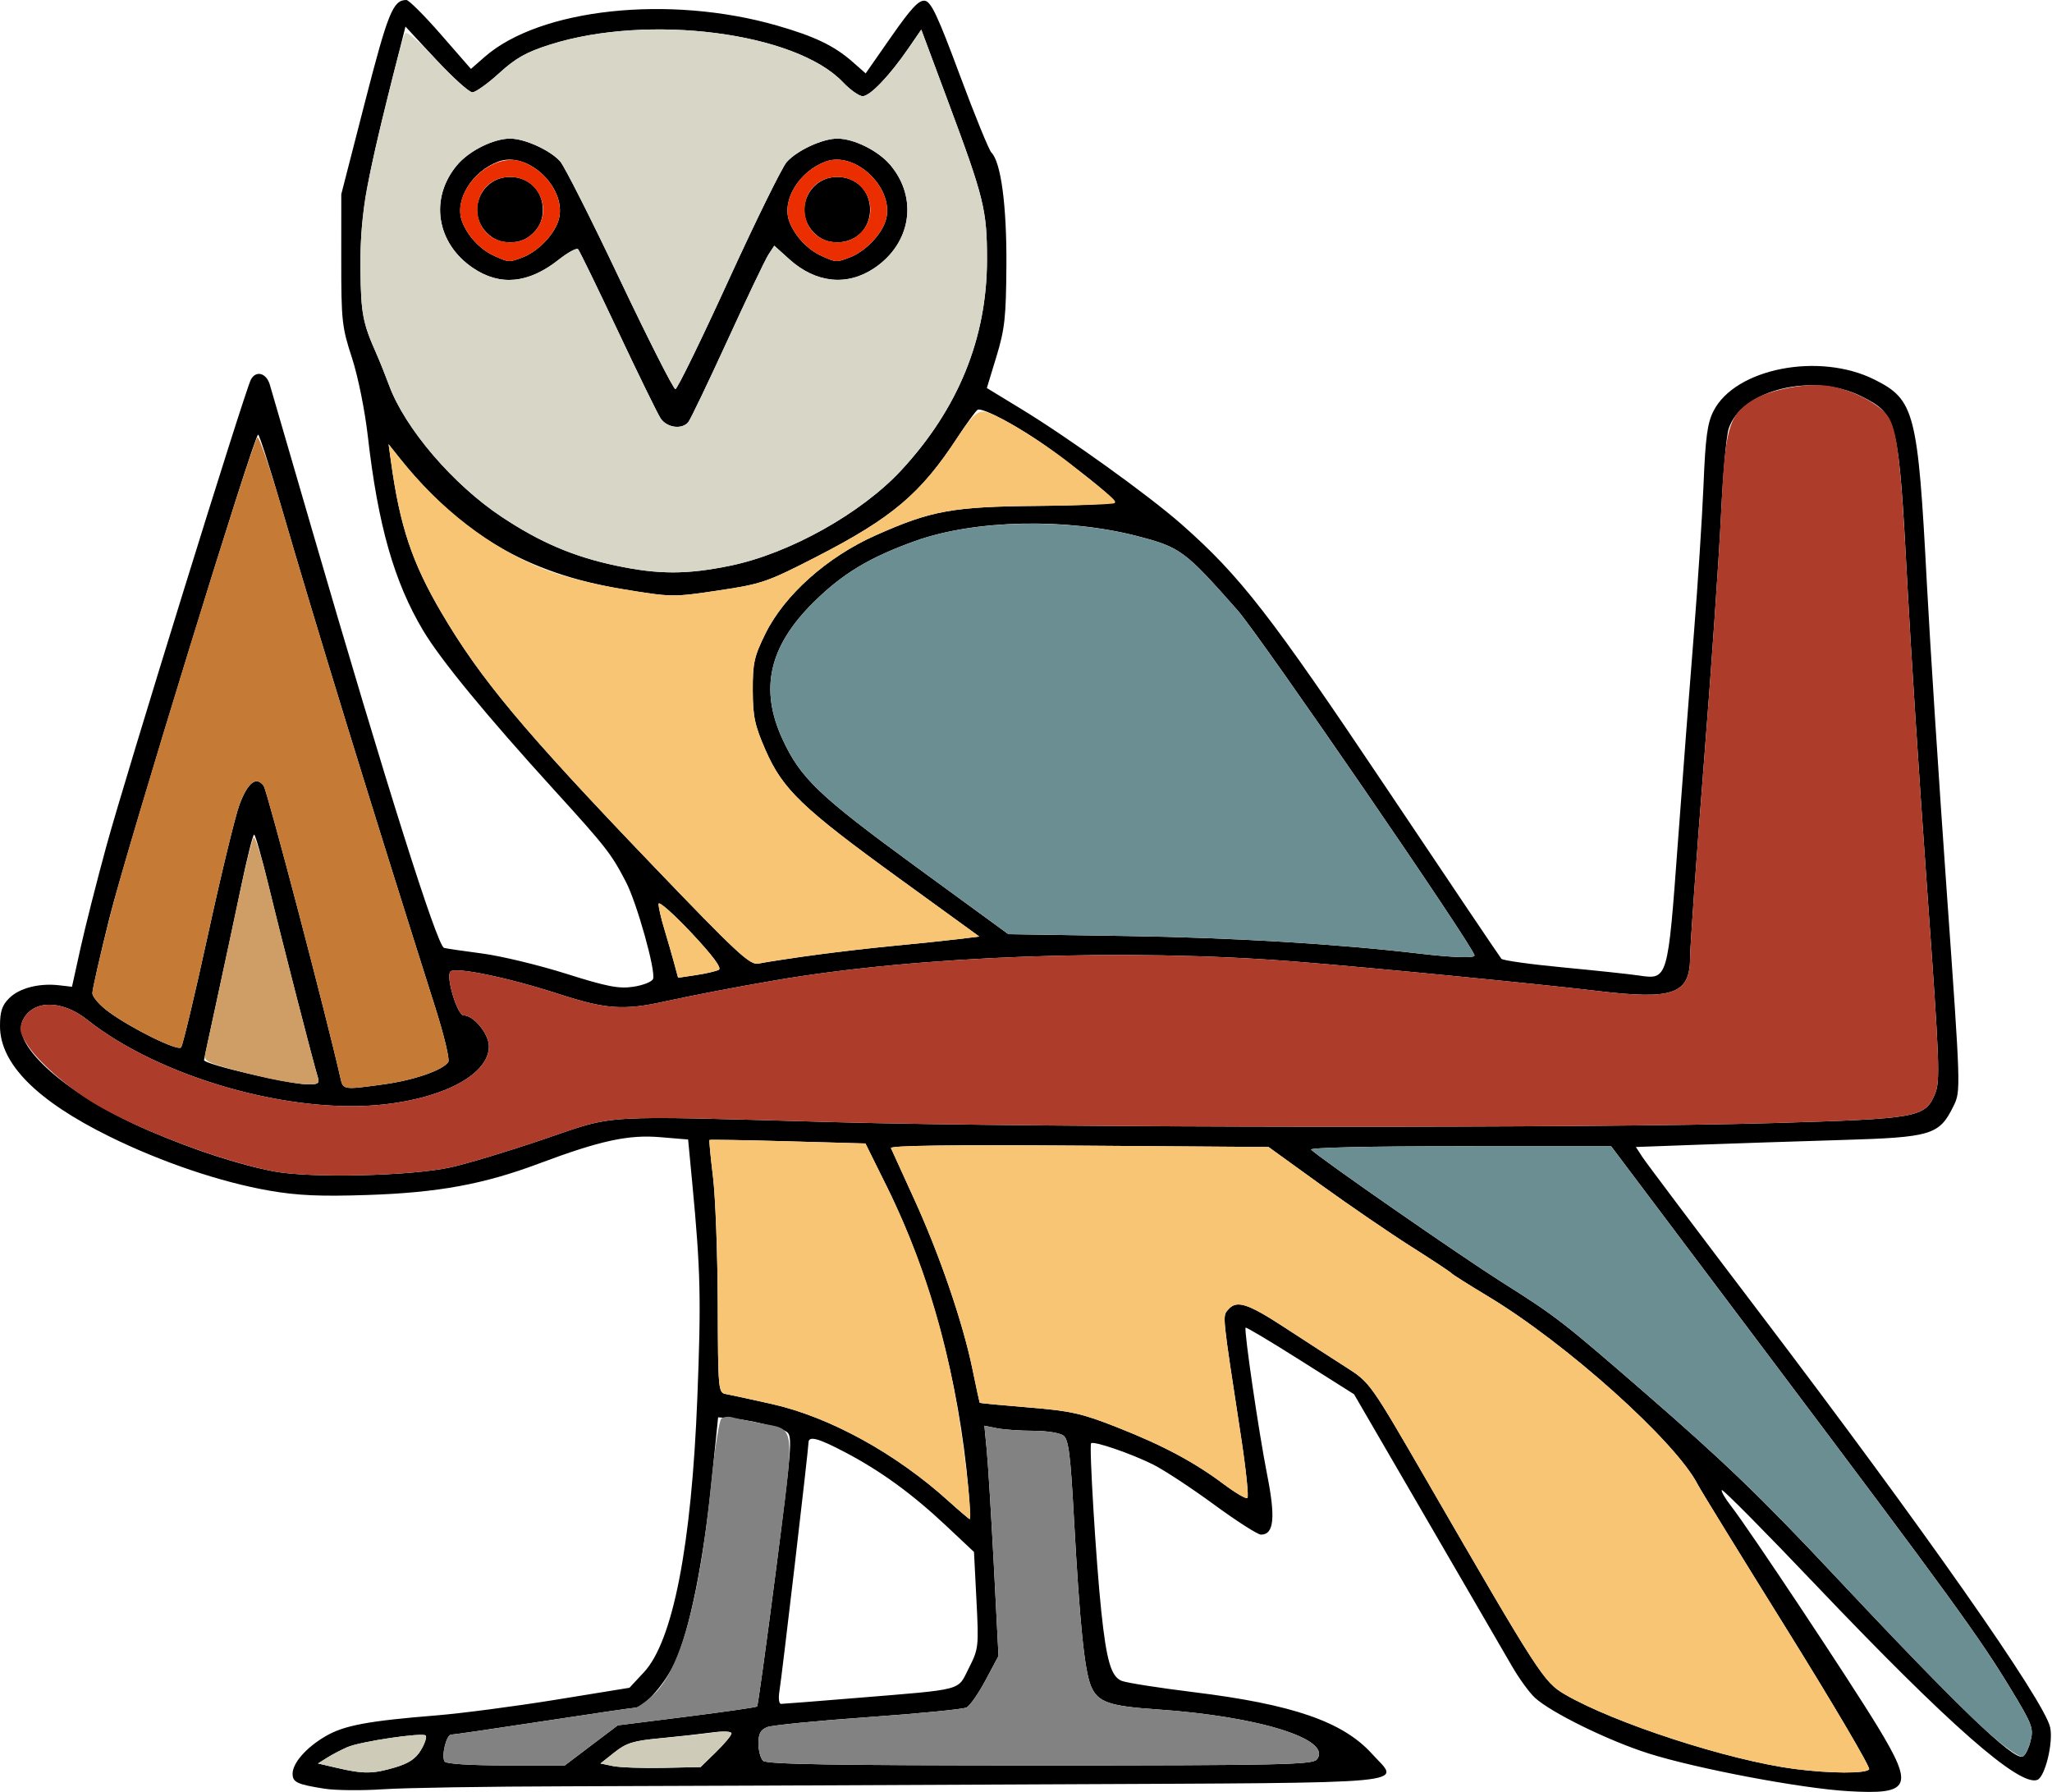 <?xml version="1.0" encoding="UTF-8" standalone="no"?>
<!DOCTYPE svg PUBLIC "-//W3C//DTD SVG 1.1//EN"
"http://www.w3.org/Graphics/SVG/1.1/DTD/svg11.dtd">
<svg width="687px" height="600px"
xmlns="http://www.w3.org/2000/svg" version="1.1">
<g transform="translate(0000, 0000) scale(1, 1)">
<path fill="#000000" stroke="none" d="
M 108.61 598.78
C 99.45 597.33 97.96 596.63 97.96 593.78
C 97.96 590.20 102.51 585.01 108.95 581.24
C 115.17 577.60 123.11 576.10 146.07 574.25
C 154.47 573.57 172.45 571.21 186.03 569.01
L 210.74 565.00
L 215.60 559.78
C 225.29 549.35 231.52 517.40 233.46 468.03
C 234.77 434.87 234.55 425.41 231.80 396.42
L 230.38 381.46
L 221.03 380.68
C 210.38 379.78 200.97 381.82 180.54 389.47
C 161.92 396.46 146.73 399.24 123.09 400.03
C 107.23 400.56 99.65 400.22 90.23 398.59
C 73.96 395.76 54.10 389.05 36.73 380.50
C 12.31 368.48 0.00 356.09 0.00 343.49
C 0.00 338.60 0.67 336.55 3.08 334.15
C 6.46 330.76 13.08 329.06 19.77 329.83
L 24.10 330.33
L 26.95 317.42
C 28.52 310.31 32.42 294.94 35.61 283.26
C 41.90 260.20 81.98 130.87 84.00 127.07
C 85.69 123.90 89.16 124.83 90.33 128.76
C 90.86 130.53 97.17 152.25 104.38 177.04
C 129.13 262.13 146.35 316.69 148.67 317.32
C 149.49 317.54 155.25 318.39 161.48 319.20
C 167.70 320.02 180.31 323.05 189.47 325.94
C 203.29 330.31 207.17 331.06 212.07 330.32
C 215.32 329.83 218.28 328.65 218.64 327.70
C 219.63 325.13 213.24 302.30 209.55 295.21
C 204.67 285.81 202.92 283.56 185.61 264.54
C 162.80 239.48 147.51 220.88 141.67 211.08
C 131.95 194.78 126.55 175.87 123.16 146.12
C 122.14 137.25 119.87 126.04 117.82 119.74
C 114.48 109.52 114.24 107.36 114.25 86.91
L 114.26 65.02
L 122.20 34.12
C 129.90 4.18 131.59 0.00 136.05 0.00
C 136.87 0.00 142.08 5.19 147.61 11.54
L 157.67 23.07
L 162.24 19.07
C 180.75 2.83 224.03 -1.82 260.13 8.55
C 272.74 12.17 279.25 15.30 285.37 20.65
L 289.82 24.57
L 298.44 12.21
C 305.09 2.69 307.65 -0.05 309.65 0.26
C 311.74 0.57 313.97 5.32 321.32 25.09
C 326.32 38.54 331.09 50.23 331.91 51.06
C 335.12 54.27 337.06 68.81 336.94 88.84
C 336.82 106.20 336.40 110.18 333.60 119.36
L 330.39 129.90
L 341.46 136.64
C 357.65 146.47 384.62 165.85 395.65 175.58
C 415.27 192.89 425.31 205.83 464.20 263.86
C 484.86 294.71 502.18 320.41 502.66 320.96
C 503.15 321.52 512.48 322.83 523.41 323.86
C 534.34 324.90 545.68 326.11 548.61 326.55
C 558.42 328.00 558.36 328.17 561.75 281.96
C 563.40 259.66 565.81 228.09 567.13 211.80
C 568.43 195.52 569.87 173.27 570.33 162.36
C 570.98 146.30 571.63 141.58 573.68 137.58
C 580.96 123.30 609.05 117.82 627.54 127.06
C 641.04 133.80 642.11 137.95 645.12 195.59
C 646.14 215.01 649.11 261.12 651.73 298.06
C 656.48 364.96 656.48 365.24 654.03 370.25
C 649.26 379.97 646.75 380.73 616.46 381.63
C 601.72 382.07 580.24 382.78 568.69 383.20
L 547.68 383.97
L 549.90 387.37
C 551.12 389.24 568.62 412.51 588.80 439.06
C 644.03 511.76 684.44 569.39 686.38 578.23
C 687.49 583.30 684.68 594.84 682.09 595.83
C 676.08 598.12 652.33 577.24 608.08 530.76
C 591.04 512.85 576.81 498.48 576.47 498.82
C 576.13 499.17 577.57 501.66 579.67 504.33
C 585.37 511.61 619.25 562.58 628.60 577.96
C 640.91 598.18 639.70 600.85 618.76 599.61
C 602.99 598.69 567.98 592.07 551.89 586.97
C 538.45 582.71 519.19 573.26 513.86 568.31
C 512.04 566.64 508.61 561.93 506.25 557.85
C 503.88 553.76 491.02 531.61 477.64 508.58
L 453.33 466.74
L 435.35 455.38
C 425.46 449.12 417.23 444.21 417.03 444.44
C 416.41 445.20 421.42 479.42 424.21 493.55
C 427.10 508.13 426.53 513.73 422.16 513.73
C 421.08 513.73 413.97 509.18 406.35 503.59
C 398.72 498.01 389.58 492.01 386.03 490.25
C 378.57 486.54 366.16 482.30 365.30 483.15
C 364.59 483.88 366.93 522.55 368.71 539.48
C 370.44 555.90 372.00 561.22 375.47 562.66
C 377.03 563.32 387.88 565.02 399.57 566.46
C 432.84 570.55 449.60 576.35 459.34 587.11
C 468.76 597.53 477.34 596.72 351.22 597.32
C 289.55 597.62 217.06 597.91 190.12 597.98
C 163.18 598.04 135.34 598.49 128.25 598.97
C 121.16 599.45 112.32 599.36 108.61 598.78
M 132.22 591.67
C 136.91 590.28 139.23 588.72 140.96 585.79
C 142.26 583.60 142.96 581.43 142.52 580.98
C 141.42 579.90 120.70 582.97 116.30 584.87
C 114.37 585.70 111.35 587.28 109.61 588.36
L 106.45 590.34
L 112.83 591.82
C 121.66 593.88 124.86 593.86 132.22 591.67
M 625.78 592.27
C 626.21 591.58 613.85 570.57 598.31 545.60
C 582.78 520.64 569.32 498.77 568.42 497.00
C 561.06 482.58 524.32 449.63 498.03 433.87
C 491.73 430.08 486.27 426.64 485.93 426.22
C 485.58 425.79 479.48 421.76 472.39 417.27
C 465.30 412.78 451.68 403.44 442.10 396.54
L 424.70 383.97
L 361.21 383.51
C 319.19 383.20 297.91 383.48 298.28 384.33
C 298.59 385.04 302.11 392.78 306.11 401.52
C 314.59 420.05 322.40 442.85 325.58 458.37
C 326.83 464.39 327.90 469.43 327.99 469.58
C 328.07 469.73 335.41 470.43 344.30 471.15
C 358.45 472.30 362.14 473.12 373.89 477.76
C 389.28 483.81 399.81 489.42 409.74 496.87
C 413.57 499.73 417.11 501.81 417.61 501.50
C 418.12 501.19 417.18 492.08 415.53 481.26
C 409.15 439.66 409.26 440.70 411.08 438.52
C 413.95 435.06 417.54 436.18 430.37 444.57
C 437.18 449.01 446.33 454.94 450.73 457.74
C 458.67 462.81 458.77 462.97 477.70 495.68
C 515.19 560.51 516.85 563.07 523.86 567.18
C 540.38 576.82 578.87 589.33 600.82 592.17
C 612.69 593.72 624.86 593.77 625.78 592.27
M 239.73 586.49
C 242.56 583.73 244.90 580.92 244.90 580.26
C 244.90 579.57 242.09 579.45 238.13 579.99
C 234.40 580.49 226.66 581.36 220.91 581.90
C 212.15 582.71 209.68 583.47 205.74 586.61
L 201.03 590.34
L 205.24 591.21
C 207.56 591.68 215.10 591.95 222.01 591.81
L 234.55 591.54
L 239.73 586.49
M 197.95 584.28
L 206.83 577.57
L 229.91 574.66
C 242.60 573.06 253.21 571.53 253.48 571.26
C 253.75 570.99 256.57 550.55 259.76 525.84
C 265.06 484.58 265.37 480.77 263.42 479.34
C 261.24 477.75 250.59 475.20 244.12 474.73
L 240.42 474.46
L 238.16 496.65
C 235.45 523.12 230.91 545.52 226.10 556.22
C 222.92 563.32 215.65 571.67 212.67 571.67
C 212.02 571.67 198.17 573.70 181.92 576.18
C 165.67 578.67 151.76 580.69 151.04 580.69
C 149.44 580.69 147.71 587.82 148.85 589.67
C 149.35 590.47 157.31 590.99 169.38 590.99
L 189.09 590.99
L 197.95 584.28
M 440.84 589.03
C 446.40 582.35 421.61 574.56 387.32 572.23
C 371.30 571.15 367.51 569.81 365.27 564.46
C 363.08 559.21 361.51 543.76 359.57 508.58
C 358.40 486.95 357.76 481.89 356.05 480.58
C 354.89 479.69 350.40 478.97 345.99 478.97
C 341.61 478.97 336.11 478.58 333.79 478.12
L 329.57 477.28
L 330.37 485.52
C 330.80 490.07 331.87 507.40 332.74 524.06
L 334.30 554.34
L 329.98 562.44
C 327.61 566.88 324.75 571.00 323.62 571.58
C 322.50 572.18 307.67 573.63 290.65 574.83
C 273.64 576.03 258.42 577.53 256.82 578.18
C 254.63 579.06 253.92 580.39 253.92 583.62
C 253.92 585.98 254.62 588.59 255.47 589.44
C 256.64 590.61 278.98 590.99 348.11 590.99
C 428.02 590.99 439.41 590.74 440.84 589.03
M 679.79 582.90
C 680.90 578.56 680.44 577.35 673.35 565.64
C 662.85 548.27 652.96 534.66 592.26 453.98
L 539.42 383.74
L 488.57 383.72
C 458.47 383.70 438.22 384.17 438.95 384.85
C 442.41 388.12 488.71 420.27 502.68 429.12
C 521.01 440.70 523.02 442.26 550.37 465.99
C 577.00 489.09 589.54 501.15 614.03 527.25
C 655.38 571.31 673.87 589.12 677.15 588.05
C 677.96 587.79 679.15 585.48 679.79 582.90
M 286.35 568.44
C 323.33 565.40 320.43 566.16 324.36 558.42
C 327.63 551.97 327.71 551.28 326.91 535.65
L 326.09 519.53
L 316.75 510.75
C 305.42 500.11 294.91 492.45 283.05 486.22
C 273.82 481.36 270.68 480.54 270.68 482.96
C 270.68 485.03 261.76 561.28 260.94 566.20
C 260.56 568.51 260.80 570.39 261.47 570.39
C 262.14 570.39 273.34 569.51 286.35 568.44
M 324.24 498.61
C 321.02 462.01 311.48 426.64 296.83 397.08
L 289.75 382.79
L 263.78 382.06
C 249.50 381.66 237.68 381.46 237.52 381.62
C 237.37 381.77 237.91 387.37 238.72 394.06
C 239.53 400.75 240.24 419.72 240.30 436.21
C 240.39 465.15 240.48 466.22 242.96 466.66
C 244.38 466.91 251.34 468.41 258.43 470.01
C 277.80 474.36 300.01 486.58 317.72 502.64
C 321.27 505.84 324.39 508.49 324.64 508.53
C 324.90 508.56 324.72 504.09 324.24 498.61
M 150.80 390.79
C 156.12 389.64 170.05 385.44 181.74 381.46
C 206.77 372.97 198.84 373.43 279.05 375.64
C 348.46 377.55 533.89 377.73 593.94 375.94
C 642.25 374.50 644.52 374.09 647.82 366.21
C 649.62 361.89 649.40 356.21 645.16 297.28
C 642.62 261.97 639.67 216.41 638.60 196.08
C 635.65 140.36 635.25 138.71 623.20 132.68
C 607.03 124.60 583.07 130.42 578.76 143.47
C 577.97 145.84 576.81 159.01 576.18 172.71
C 575.53 186.42 572.96 223.71 570.44 255.58
C 567.93 287.45 565.87 316.56 565.85 320.28
C 565.83 332.82 560.43 334.80 534.60 331.71
C 514.81 329.34 458.12 323.83 433.73 321.90
C 376.79 317.39 307.38 319.92 259.08 328.25
C 246.04 330.49 231.45 333.30 222.34 335.30
C 208.85 338.28 202.74 337.84 187.27 332.81
C 170.29 327.28 152.47 323.58 150.80 325.24
C 149.18 326.86 153.11 339.91 155.23 339.91
C 158.62 339.91 163.69 346.13 163.69 350.28
C 163.69 359.36 149.40 367.33 128.92 369.68
C 97.66 373.27 53.58 360.75 29.18 341.36
C 20.58 334.52 10.76 334.69 7.55 341.73
C 3.71 350.14 23.12 367.00 49.88 378.50
C 64.95 384.98 80.20 389.95 91.75 392.14
C 103.99 394.45 137.41 393.70 150.80 390.79
M 128.48 362.99
C 138.65 361.60 148.41 358.20 150.10 355.47
C 150.60 354.64 148.68 346.62 145.83 337.61
C 123.36 266.74 106.36 211.43 93.98 168.99
C 90.21 156.06 86.81 145.49 86.42 145.49
C 85.10 145.51 42.15 285.15 36.54 307.71
C 33.46 320.10 30.93 331.24 30.93 332.48
C 30.93 333.73 33.40 336.54 36.41 338.74
C 44.18 344.41 59.42 351.89 60.62 350.64
C 61.17 350.05 65.22 333.06 69.63 312.88
C 74.02 292.69 78.78 273.10 80.18 269.33
C 82.96 261.93 85.82 259.71 88.28 263.07
C 89.46 264.70 109.46 340.79 113.97 360.84
C 114.87 364.87 114.86 364.87 128.48 362.99
M 106.47 360.84
C 104.88 355.74 94.05 313.58 90.08 297.10
C 87.72 287.37 85.48 279.40 85.08 279.40
C 84.67 279.40 82.68 287.37 80.66 297.10
C 78.62 306.84 75.03 323.73 72.64 334.62
C 70.26 345.53 68.31 354.64 68.31 354.88
C 68.31 356.25 96.31 362.83 102.88 362.99
C 106.38 363.08 107.03 362.68 106.47 360.84
M 240.67 324.63
C 241.71 324.05 238.57 319.84 231.39 312.19
C 225.42 305.85 220.51 301.52 220.48 302.58
C 220.46 303.63 221.31 307.40 222.39 310.94
C 223.46 314.48 224.94 319.61 225.68 322.34
L 227.02 327.31
L 233.06 326.41
C 236.38 325.91 239.81 325.11 240.67 324.63
M 270.03 320.06
C 277.12 319.03 289.88 317.54 298.39 316.71
C 306.89 315.90 317.01 314.85 320.87 314.37
L 327.87 313.52
L 300.89 293.95
C 268.54 270.49 262.03 264.23 256.28 251.07
C 252.68 242.85 252.05 239.88 252.02 231.09
C 251.99 221.97 252.49 219.75 256.23 212.16
C 262.62 199.18 276.93 186.42 293.21 179.18
C 311.87 170.87 318.97 169.60 347.69 169.35
C 361.85 169.24 372.59 168.63 372.73 167.94
C 372.95 166.73 365.46 160.51 351.14 150.04
C 341.72 143.15 328.86 136.22 327.29 137.19
C 326.65 137.58 323.61 141.77 320.51 146.52
C 308.25 165.28 298.67 173.38 273.25 186.44
C 256.81 194.88 255.01 195.50 240.49 197.67
C 225.36 199.93 224.89 199.93 208.64 197.25
C 176.42 191.96 154.05 178.82 133.69 153.22
L 130.10 148.71
L 130.90 154.51
C 133.86 176.06 137.94 188.29 147.72 204.97
C 160.82 227.29 175.20 244.49 218.25 289.40
C 246.83 319.21 251.08 323.16 253.92 322.57
C 255.69 322.21 262.94 321.08 270.03 320.06
M 493.66 319.85
C 493.66 317.39 421.91 212.90 414.30 204.27
C 396.66 184.29 395.20 183.22 380.83 179.48
C 356.97 173.29 326.32 173.96 306.35 181.12
C 291.14 186.57 282.15 191.99 272.49 201.50
C 257.48 216.30 254.20 230.63 261.98 247.45
C 268.01 260.51 274.12 266.36 306.59 290.09
L 337.60 312.73
L 377.28 313.34
C 412.50 313.87 447.71 315.98 474.97 319.20
C 486.44 320.55 493.66 320.81 493.66 319.85
M 244.55 189.36
C 264.30 185.29 288.36 171.85 301.73 157.43
C 320.81 136.84 330.44 113.19 330.44 86.91
C 330.44 70.21 329.49 66.39 317.27 33.61
L 308.44 9.91
L 304.14 16.17
C 297.77 25.42 291.29 32.19 288.82 32.19
C 287.62 32.19 284.65 30.09 282.21 27.52
C 266.38 10.85 217.16 4.52 184.25 14.90
C 176.24 17.43 172.68 19.43 167.12 24.50
C 163.27 28.02 159.22 30.90 158.14 30.90
C 157.06 30.90 151.58 25.94 145.96 19.91
L 135.75 8.90
L 130.47 29.88
C 122.28 62.37 120.49 73.40 120.68 90.46
C 120.85 104.97 121.46 108.14 126.04 118.45
C 127.14 120.93 129.03 125.65 130.25 128.94
C 135.54 143.38 151.73 162.28 168.08 173.10
C 180.99 181.64 192.00 186.33 206.23 189.35
C 220.48 192.36 229.96 192.37 244.55 189.36"/>
<path fill="#000000" stroke="none" d="
M 221.15 140.02
C 220.11 138.42 213.67 125.25 206.83 110.73
C 199.99 96.21 194.01 83.92 193.53 83.42
C 193.06 82.91 190.12 84.50 187.01 86.96
C 176.97 94.91 167.43 95.83 158.40 89.74
C 146.06 81.45 143.72 66.31 153.05 55.24
C 157.06 50.47 165.23 46.40 170.78 46.40
C 175.68 46.40 184.19 50.27 187.54 54.03
C 188.96 55.61 197.97 73.43 207.54 93.62
C 217.13 113.81 225.50 130.30 226.12 130.27
C 226.75 130.25 234.78 113.82 243.94 93.76
C 253.12 73.71 261.87 55.92 263.39 54.23
C 266.94 50.30 275.38 46.40 280.34 46.40
C 285.90 46.40 294.07 50.47 298.08 55.24
C 307.41 66.31 305.06 81.45 292.73 89.74
C 283.62 95.88 273.12 94.79 264.23 86.76
L 259.23 82.25
L 257.28 85.22
C 256.21 86.86 250.04 99.79 243.56 113.95
C 237.06 128.11 231.17 140.42 230.44 141.31
C 228.31 143.90 223.22 143.19 221.15 140.02
M 174.88 86.19
C 179.96 84.27 185.30 78.86 186.91 74.01
C 190.38 63.52 176.97 50.27 166.77 54.12
C 157.88 57.48 152.06 67.16 154.72 74.18
C 156.58 79.09 160.86 83.61 165.63 85.74
C 170.41 87.86 170.45 87.86 174.88 86.19
M 284.44 86.19
C 289.52 84.27 294.86 78.86 296.47 74.01
C 299.93 63.52 286.53 50.27 276.33 54.12
C 267.44 57.48 261.61 67.16 264.28 74.18
C 266.14 79.09 270.42 83.61 275.19 85.74
C 279.97 87.86 280.01 87.86 284.44 86.19"/>
<path fill="#000000" stroke="none" d="
M 162.99 77.96
C 156.04 71.01 160.95 59.23 170.78 59.23
C 177.07 59.23 181.74 63.89 181.74 70.17
C 181.74 73.36 180.76 75.77 178.58 77.96
C 176.39 80.14 173.98 81.12 170.78 81.12
C 167.59 81.12 165.18 80.14 162.99 77.96"/>
<path fill="#000000" stroke="none" d="
M 272.54 77.96
C 265.60 71.01 270.51 59.23 280.34 59.23
C 286.63 59.23 291.30 63.89 291.30 70.17
C 291.30 76.45 286.63 81.12 280.34 81.12
C 277.15 81.12 274.74 80.14 272.54 77.96"/>
<path fill="#d7d6c7" stroke="none" d="
M 206.23 189.35
C 192.00 186.33 180.99 181.64 168.08 173.10
C 151.73 162.28 135.54 143.38 130.25 128.94
C 129.03 125.65 127.14 120.93 126.04 118.45
C 121.46 108.14 120.85 104.97 120.68 90.46
C 120.58 80.54 121.31 71.11 122.85 63.09
C 125.58 48.79 134.28 13.33 135.60 11.19
C 136.15 10.29 140.22 13.74 146.33 20.32
C 151.76 26.14 157.07 30.90 158.15 30.90
C 159.22 30.90 163.27 28.02 167.12 24.50
C 172.68 19.43 176.24 17.43 184.25 14.90
C 217.16 4.52 266.38 10.85 282.21 27.52
C 284.65 30.09 287.62 32.19 288.82 32.19
C 291.29 32.19 297.77 25.42 304.14 16.17
L 308.44 9.91
L 317.27 33.61
C 329.49 66.39 330.44 70.21 330.44 86.91
C 330.44 113.19 320.81 136.84 301.73 157.43
C 288.36 171.85 264.30 185.29 244.55 189.36
C 229.96 192.37 220.48 192.36 206.23 189.35
M 230.44 141.31
C 231.17 140.42 237.06 128.11 243.56 113.95
C 250.04 99.79 256.21 86.86 257.28 85.22
L 259.23 82.25
L 264.23 86.76
C 273.12 94.79 283.62 95.88 292.73 89.74
C 305.06 81.45 307.41 66.31 298.08 55.24
C 294.07 50.47 285.90 46.40 280.34 46.40
C 275.38 46.40 266.94 50.30 263.39 54.23
C 261.87 55.92 253.12 73.71 243.94 93.76
C 234.78 113.82 226.75 130.25 226.12 130.27
C 225.50 130.30 217.13 113.81 207.54 93.62
C 197.97 73.43 188.96 55.61 187.54 54.03
C 184.19 50.27 175.68 46.40 170.78 46.40
C 165.23 46.40 157.06 50.47 153.05 55.24
C 143.72 66.31 146.06 81.45 158.40 89.74
C 167.43 95.83 176.97 94.91 187.01 86.96
C 190.12 84.50 193.06 82.91 193.53 83.42
C 194.01 83.92 199.99 96.21 206.83 110.73
C 213.67 125.25 220.11 138.42 221.15 140.02
C 223.22 143.19 228.31 143.90 230.44 141.31"/>
<path fill="#eb2e00" stroke="none" d="
M 165.63 85.74
C 160.86 83.61 156.58 79.09 154.72 74.18
C 150.83 63.90 164.70 50.30 175.06 54.23
C 183.63 57.48 189.27 66.84 186.93 73.93
C 185.30 78.85 180.00 84.26 174.88 86.19
C 170.45 87.86 170.41 87.86 165.63 85.74
M 178.58 77.96
C 185.53 71.01 180.62 59.23 170.78 59.23
C 164.49 59.23 159.83 63.89 159.83 70.17
C 159.83 76.45 164.49 81.12 170.78 81.12
C 173.98 81.12 176.39 80.14 178.58 77.96"/>
<path fill="#eb2e00" stroke="none" d="
M 275.19 85.74
C 270.42 83.61 266.14 79.09 264.28 74.18
C 261.61 67.16 267.44 57.48 276.33 54.12
C 286.53 50.27 299.93 63.52 296.47 74.01
C 294.86 78.86 289.52 84.27 284.44 86.19
C 280.01 87.86 279.97 87.86 275.19 85.74
M 288.14 77.96
C 295.09 71.01 290.18 59.23 280.34 59.23
C 274.05 59.23 269.39 63.89 269.39 70.17
C 269.39 76.45 274.05 81.12 280.34 81.12
C 283.54 81.12 285.95 80.14 288.14 77.96"/>
<path fill="#ae3c2a" stroke="none" d="
M 91.75 392.14
C 74.27 388.82 45.95 378.12 31.48 369.35
C 22.18 363.72 12.48 355.16 8.96 349.45
C 6.61 345.67 6.37 344.33 7.55 341.73
C 10.76 334.69 20.58 334.52 29.18 341.36
C 53.58 360.75 97.66 373.27 128.92 369.68
C 149.40 367.33 163.69 359.36 163.69 350.28
C 163.69 346.13 158.62 339.91 155.23 339.91
C 153.11 339.91 149.18 326.86 150.80 325.24
C 152.47 323.58 170.29 327.28 187.27 332.81
C 202.74 337.84 208.85 338.28 222.34 335.30
C 231.45 333.30 246.04 330.49 259.08 328.25
C 307.38 319.92 376.79 317.39 433.73 321.90
C 458.12 323.83 514.81 329.34 534.60 331.71
C 560.43 334.80 565.83 332.82 565.85 320.28
C 565.87 316.56 567.93 287.45 570.44 255.58
C 572.96 223.71 575.55 186.12 576.20 172.03
C 577.53 143.56 578.64 139.36 586.22 134.32
C 591.59 130.74 603.14 128.29 611.06 129.05
C 618.49 129.77 628.68 134.69 631.90 139.12
C 635.20 143.68 636.35 153.41 638.60 196.08
C 639.67 216.41 642.62 261.97 645.16 297.28
C 649.40 356.21 649.62 361.89 647.82 366.21
C 644.52 374.09 642.25 374.50 593.94 375.94
C 533.89 377.73 348.46 377.55 279.05 375.64
C 198.84 373.43 206.77 372.97 181.74 381.46
C 170.05 385.44 156.12 389.64 150.80 390.79
C 137.41 393.70 103.99 394.45 91.75 392.14"/>
<path fill="#f8c574" stroke="none" d="
M 600.82 592.17
C 578.87 589.33 540.38 576.82 523.86 567.18
C 516.85 563.07 515.19 560.51 477.70 495.68
C 458.77 462.97 458.67 462.81 450.73 457.74
C 446.33 454.94 437.18 449.01 430.37 444.57
C 417.54 436.18 413.95 435.06 411.08 438.52
C 409.26 440.70 409.15 439.66 415.53 481.26
C 417.18 492.08 418.12 501.19 417.61 501.50
C 417.11 501.81 413.57 499.73 409.74 496.87
C 399.81 489.42 389.28 483.81 373.89 477.76
C 362.14 473.12 358.45 472.30 344.30 471.15
C 335.41 470.43 328.07 469.73 327.99 469.58
C 327.90 469.43 326.83 464.39 325.58 458.37
C 322.40 442.85 314.59 420.05 306.11 401.52
C 302.11 392.78 298.59 385.04 298.28 384.33
C 297.91 383.48 319.19 383.20 361.21 383.51
L 424.70 383.97
L 442.10 396.54
C 451.68 403.44 465.30 412.78 472.39 417.27
C 479.48 421.76 485.58 425.79 485.93 426.22
C 486.27 426.64 491.73 430.08 498.03 433.87
C 524.32 449.63 561.06 482.58 568.42 497.00
C 569.32 498.77 582.78 520.64 598.31 545.60
C 613.85 570.57 626.21 591.58 625.78 592.27
C 624.86 593.77 612.69 593.72 600.82 592.17"/>
<path fill="#f8c574" stroke="none" d="
M 317.72 502.64
C 300.01 486.58 277.80 474.36 258.43 470.01
C 251.34 468.41 244.38 466.91 242.96 466.66
C 240.48 466.22 240.39 465.15 240.30 436.21
C 240.24 419.72 239.53 400.75 238.72 394.06
C 237.91 387.37 237.37 381.77 237.52 381.62
C 237.68 381.46 249.50 381.66 263.78 382.06
L 289.75 382.79
L 296.83 397.08
C 308.48 420.61 316.29 445.36 320.84 473.18
C 323.38 488.73 325.52 508.64 324.64 508.53
C 324.39 508.49 321.27 505.84 317.72 502.64"/>
<path fill="#f8c574" stroke="none" d="
M 225.68 322.34
C 224.94 319.61 223.46 314.48 222.39 310.94
C 221.31 307.40 220.46 303.63 220.48 302.58
C 220.51 301.52 225.42 305.85 231.39 312.19
C 238.57 319.84 241.71 324.05 240.67 324.63
C 239.81 325.11 236.38 325.91 233.06 326.41
L 227.02 327.31
L 225.68 322.34"/>
<path fill="#f8c574" stroke="none" d="
M 218.25 289.40
C 175.20 244.49 160.82 227.29 147.72 204.97
C 137.94 188.29 133.86 176.06 130.90 154.51
L 130.10 148.71
L 133.69 153.22
C 147.36 170.41 164.16 183.35 182.14 190.55
C 188.15 192.94 198.74 195.63 208.64 197.25
C 224.89 199.93 225.36 199.93 240.49 197.67
C 255.01 195.50 256.81 194.88 273.25 186.44
C 298.70 173.37 308.25 165.28 320.54 146.46
C 324.77 140.00 326.96 137.77 329.12 137.77
C 332.54 137.77 347.96 147.03 358.71 155.55
C 372.75 166.67 373.91 167.70 373.17 168.42
C 372.78 168.82 361.30 169.24 347.66 169.35
C 318.97 169.60 311.87 170.87 293.21 179.18
C 276.93 186.42 262.62 199.18 256.23 212.16
C 252.49 219.75 251.99 221.97 252.02 231.09
C 252.05 239.88 252.68 242.85 256.28 251.07
C 262.03 264.23 268.54 270.49 300.89 293.95
L 327.87 313.52
L 320.87 314.37
C 317.01 314.85 306.89 315.90 298.39 316.71
C 283.71 318.13 260.92 321.13 253.92 322.57
C 251.08 323.16 246.83 319.21 218.25 289.40"/>
<path fill="#c57a36" stroke="none" d="
M 113.97 360.84
C 109.46 340.79 89.46 264.70 88.28 263.07
C 85.82 259.71 82.96 261.93 80.18 269.33
C 78.78 273.10 74.02 292.69 69.63 312.88
C 65.22 333.06 61.17 350.05 60.62 350.64
C 59.42 351.89 44.18 344.41 36.41 338.74
C 33.40 336.54 30.93 333.68 30.93 332.39
C 30.93 331.09 33.78 318.79 37.28 305.03
C 43.49 280.55 84.22 148.40 86.15 146.47
C 86.68 145.94 90.21 156.08 93.98 168.99
C 106.36 211.43 123.36 266.74 145.83 337.61
C 148.68 346.62 150.60 354.64 150.10 355.47
C 148.41 358.20 138.65 361.60 128.48 362.99
C 114.86 364.87 114.87 364.87 113.97 360.84"/>
<path fill="#6b8e92" stroke="none" d="
M 668.13 582.17
C 659.48 574.88 643.45 558.59 614.03 527.25
C 589.54 501.15 577.00 489.09 550.37 465.99
C 523.02 442.26 521.01 440.70 502.68 429.12
C 488.71 420.27 442.41 388.12 438.95 384.85
C 438.22 384.17 458.47 383.70 488.57 383.72
L 539.42 383.74
L 592.26 453.98
C 652.96 534.66 662.85 548.27 673.35 565.64
C 680.44 577.35 680.90 578.56 679.79 582.90
C 679.15 585.48 677.96 587.79 677.15 588.05
C 676.34 588.32 672.28 585.67 668.13 582.17"/>
<path fill="#6b8e92" stroke="none" d="
M 474.97 319.20
C 447.71 315.98 412.50 313.87 377.28 313.34
L 337.60 312.73
L 306.59 290.09
C 274.12 266.36 268.01 260.51 261.98 247.45
C 254.20 230.63 257.48 216.30 272.49 201.50
C 282.17 191.95 291.13 186.57 306.51 181.07
C 326.15 174.03 357.14 173.37 380.83 179.50
C 395.21 183.22 396.64 184.27 414.30 204.27
C 421.91 212.90 493.66 317.39 493.66 319.85
C 493.66 320.81 486.44 320.55 474.97 319.20"/>
<path fill="#cf9e66" stroke="none" d="
M 90.43 361.11
C 85.93 360.14 79.06 358.42 75.16 357.28
C 68.91 355.47 68.15 354.89 68.76 352.39
C 69.46 349.57 74.17 327.72 80.60 297.42
C 82.48 288.57 84.42 280.91 84.91 280.38
C 85.42 279.85 87.74 287.38 90.08 297.12
C 94.05 313.58 104.88 355.74 106.47 360.84
C 107.03 362.68 106.38 363.08 102.88 362.99
C 100.52 362.94 94.93 362.09 90.43 361.11"/>
<path fill="#828282" stroke="none" d="
M 148.85 589.67
C 147.71 587.82 149.44 580.69 151.04 580.69
C 151.76 580.69 165.67 578.67 181.92 576.18
C 198.17 573.70 212.02 571.67 212.67 571.67
C 213.33 571.67 215.83 569.95 218.24 567.85
C 227.55 559.67 234.11 536.37 237.98 497.64
C 239.17 485.60 240.79 475.33 241.56 474.81
C 242.33 474.30 243.84 474.12 244.90 474.40
C 245.95 474.70 250.09 475.57 254.07 476.36
C 266.80 478.88 266.32 474.75 259.76 525.84
C 256.57 550.55 253.75 570.99 253.48 571.26
C 253.21 571.53 242.60 573.06 229.91 574.66
L 206.83 577.57
L 197.95 584.28
L 189.09 590.99
L 169.38 590.99
C 157.31 590.99 149.35 590.47 148.85 589.67"/>
<path fill="#828282" stroke="none" d="
M 255.47 589.44
C 254.62 588.59 253.92 585.98 253.92 583.62
C 253.92 580.39 254.63 579.06 256.82 578.18
C 258.42 577.53 273.64 576.03 290.65 574.83
C 307.67 573.63 322.50 572.18 323.62 571.58
C 324.75 571.00 327.61 566.88 329.98 562.44
L 334.30 554.34
L 332.74 524.06
C 331.87 507.40 330.80 490.07 330.37 485.52
L 329.57 477.28
L 333.79 478.12
C 336.11 478.58 341.61 478.97 345.99 478.97
C 350.40 478.97 354.89 479.69 356.05 480.58
C 357.76 481.89 358.40 486.95 359.57 508.58
C 361.51 543.76 363.08 559.21 365.27 564.46
C 367.51 569.81 371.30 571.15 387.32 572.23
C 421.61 574.56 446.40 582.35 440.84 589.03
C 439.41 590.74 428.02 590.99 348.11 590.99
C 278.98 590.99 256.64 590.61 255.47 589.44"/>
<path fill="#ceccb8" stroke="none" d="
M 112.83 591.82
L 106.45 590.34
L 109.61 588.36
C 111.35 587.28 114.37 585.70 116.30 584.87
C 120.70 582.97 141.42 579.90 142.52 580.98
C 142.96 581.43 142.26 583.60 140.96 585.79
C 139.23 588.72 136.91 590.28 132.22 591.67
C 124.86 593.86 121.66 593.88 112.83 591.82"/>
<path fill="#ceccb8" stroke="none" d="
M 205.24 591.21
L 201.03 590.34
L 205.74 586.61
C 209.80 583.39 212.05 582.73 222.19 581.81
C 228.66 581.21 236.40 580.36 239.42 579.91
C 242.45 579.46 244.90 579.63 244.90 580.27
C 244.90 580.92 242.56 583.73 239.73 586.49
L 234.55 591.54
L 222.01 591.81
C 215.10 591.95 207.56 591.68 205.24 591.21"/>
</g>
</svg>
